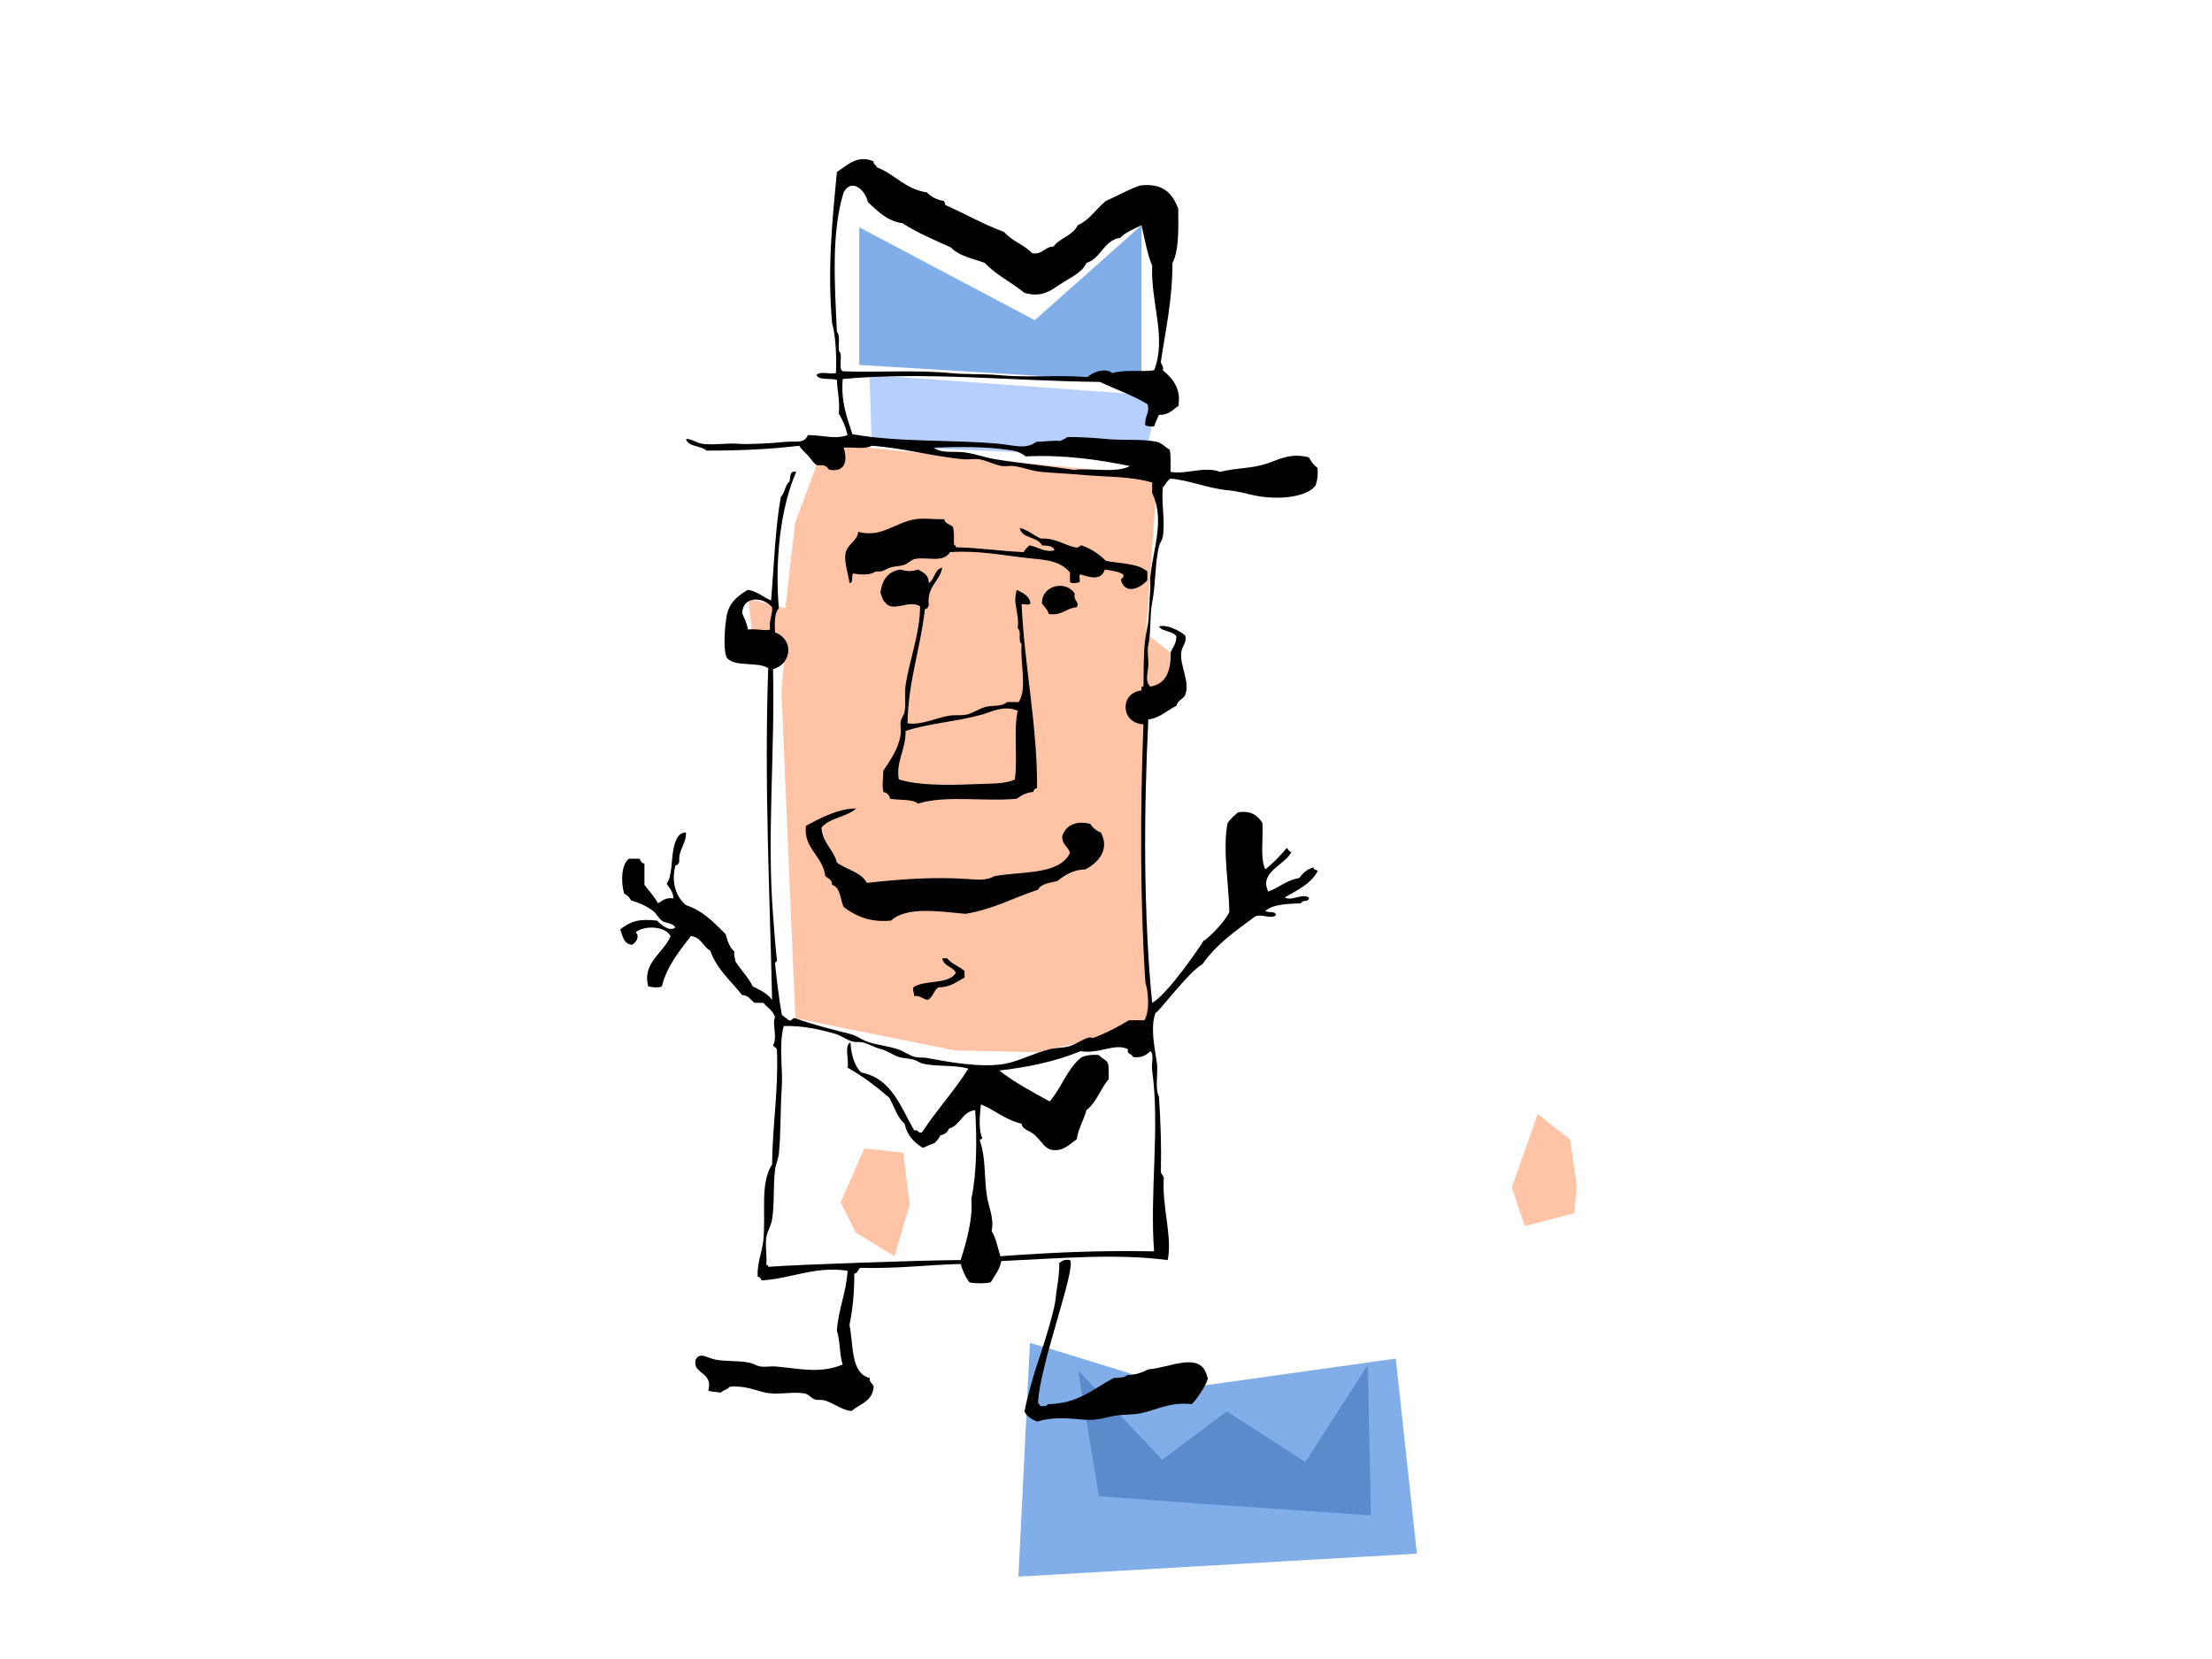 <?xml version="1.0" encoding="utf-8"?>
<!-- Generator: Adobe Illustrator 17.0.0, SVG Export Plug-In . SVG Version: 6.00 Build 0)  -->
<!DOCTYPE svg PUBLIC "-//W3C//DTD SVG 1.1//EN" "http://www.w3.org/Graphics/SVG/1.1/DTD/svg11.dtd">
<svg version="1.1" id="Layer_1" xmlns="http://www.w3.org/2000/svg" xmlns:xlink="http://www.w3.org/1999/xlink" x="0px" y="0px"
	 width="800px" height="600px" viewBox="0 0 800 600" enable-background="new 0 0 800 600" xml:space="preserve">
<path fill="#B6CFFF" d="M314.489,135.718c3.734,0,104.548,7.468,104.548,7.468l-4.978,22.403l-98.795-4.384L314.489,135.718z"/>
<path fill="#81AEE8" d="M372.485,485.689c5.542,1.385,54.038,16.627,54.038,16.627l78.288-10.961l7.62,70.542l-144.102,8.313
	L372.485,485.689z"/>
<polygon fill="#5B8BCA" points="389.939,495.638 420.312,527.958 443.676,510.435 472.102,528.736 494.687,493.69 495.803,548.04 
	434.837,543.883 397.426,541.112 "/>
<polygon fill="#81AEE8" points="310.756,82.199 310.756,131.984 412.815,138.207 412.853,81.456 374.231,115.804 "/>
<polygon fill="#FFC4A6" points="328.992,435.621 326.651,416.886 312.6,415.324 304.013,434.84 309.477,445.768 323.527,454.356 "/>
<polygon fill="#FFC4A6" points="546.784,429.375 556.152,402.834 567.861,412.202 570.203,428.595 569.422,438.743 551.469,443.427 
	"/>
<path fill="#FFC4A6" d="M287.632,368.274l-5.006-118.112l1.403-16.829c0,0-11.92,0.701-11.92-1.402
	c0-2.104-1.403-15.427-1.403-15.427l13.323,3.506l3.505-30.853l7.794-20.956l2.724-7.792l93.961,9.115l26.646,1.402l-4.207,58.2
	l8.894,6.932l-1.18,14.104l-7.714,4.908l-1.403,34.359l2.804,69.418l-1.401,12.622l-39.268,9.115l-30.152-0.702L287.632,368.274z"/>
<g>
	<path fill-rule="evenodd" clip-rule="evenodd" d="M475.113,313.709c-2.435,0.596-3.943,2.12-5.246,3.848
		c-4.593,0.771-7.263,3.464-11.192,4.897c-3.432-7.156,6.075-9.534,8.394-14.341c-1.025-0.023-1.03-1.068-1.748-1.399
		c-2.289,2.841-4.854,5.406-7.696,7.695c-1.941-4.005-0.701-11.191-1.049-16.79c-1.69-2.507-3.831-4.562-8.743-3.847
		c-1.43,1.136-2.761,2.368-3.849,3.847c-1.906,9.584,0.452,22.006,0.632,32.185c-2.305,4.807-8.91,10.488-9.375,10.488
		c-0.028,0.268-12.701,19.266-18.538,22.386c-3.212-31.48-3.033-69.317-1.399-102.484c4.437-0.577,6.689-3.338,10.143-4.897
		c0.539-2.227,2.604-2.504,3.148-3.848c1.952-4.832-1.873-10.321-1.399-15.39c0.214-2.297,2.257-3.79,1.399-6.295
		c-2.048-1.712-6.966-4.19-9.445-3.148c1.363,1.902,5.011,1.518,6.297,3.497c0.041,2.723-1.359,4.005-2.099,5.946
		c0.153,6.682-1.674,11.384-7.344,12.243c-2.006-1.942-0.817-5.127-0.7-7.695c0.114-2.532-0.489-5.269,0-7.345
		c1.04-4.418,0.438-10.54,1.399-15.39c1.305-6.59,0.969-14.066,2.447-20.288c0.263-1.103,1.222-2.315,1.399-3.497
		c0.907-6.027-0.579-11.718,0-17.839c1.019-0.964,1.476-2.488,2.798-3.148c6.598,0.529,13.214,3.447,20.637,4.197
		c4.987,0.504,6.94,1.414,10.843,2.099c8.355,1.466,18.01,0.27,20.988-3.848c0.589-1.742,0.909-3.754,0.698-6.296
		c-1.312-1.019-2.326-2.336-3.148-3.848c-6.627-1.703-10.716,0.732-14.69,2.099c-5.974,2.055-11.368,1.621-17.489,3.149
		c-5.491-2.173-12.381,1.063-17.839,0c-0.076-2.722,0.244-5.84-0.349-8.046c-1.457-0.763-2.849-2.432-4.548-2.798
		c-5.323-1.145-12.155-0.452-18.539-1.049c-4.79-0.448-9.558-0.759-13.991-0.699c-0.575,0.707-1.652,0.912-2.447,1.399
		c-3.245-0.214-5.79,0.273-8.745,0.35c-3.68,2.888-8.375,1.159-13.292,0.7c-16.845-1.576-36.816-0.476-53.167-3.497
		c-1.857-5.956-4.19-11.433-3.497-19.938c29.846-2.778,62.008,0.756,93.04,1.05c5.697,2.697,11.956,4.833,17.14,8.044
		c1.15,2.763-1.193,4.485-0.701,7.696c0.872,0.294,1.875,0.458,3.148,0.349c0.544-1.439,1.098-2.867,1.749-4.197
		c3.588,0.206,4.891-1.872,6.996-3.148c1.211-6.222-2.208-10.22-5.597-12.943c0.481-1.763-0.716-1.847-0.698-3.148
		c1.719-11.572,4.185-22.397,4.197-35.677c2.445-4.785,2.095-12.362,2.099-19.588c-2.049-5.414-5.376-9.548-13.991-8.395
		c-4.347,1.599-8.148,3.744-12.243,5.597c-3.49,2.806-5.781,6.81-10.143,8.745c-1.732,3.747-6.424,4.536-8.745,7.695
		c-3.313,0.068-3.786,2.975-7.695,2.448c-2.835-3.11-7.457-4.437-10.144-7.695c-7.564-2.814-14.174-6.579-21.336-9.794
		c0.078-0.66-0.395-0.771-0.35-1.399c-2.707-0.44-4.751-1.546-6.296-3.147c-7.942-1.153-11.531-6.659-18.189-9.094
		c0.019-1.068-1.26-0.84-1.049-2.1c-5.745-2.572-9.602,1.397-13.292,3.848c-1.658,17.367-3.459,34.679-1.748,54.566
		c1.466,5.105,1.66,13.452,1.398,18.189c-2.143,0.422-6.002-0.873-6.994,0.699c0.98,2.051,5.144,0.918,7.345,1.749
		c0.17,4.145,1.119,7.508,0.7,12.242c1.43,2.184,2.477,4.752,3.147,7.695c-4.437,1.688-9.412-0.074-14.34,0
		c-1.319,3.22-4.262,2.078-8.045,2.448c-6.303,0.618-14.129,0.942-16.789,0.7c-4.252-0.387-9.346,0.565-13.292,0
		c-2.146-0.308-3.981-1.888-5.946-1.749c0.833,3.015,5.431,2.264,7.345,4.197c11.812,0.036,23.079-0.473,33.58-1.749
		c0.519,0.884,1.716,2.041,3.148,3.498c0.886,0.902,2.008,2.79,3.148,3.498c0.319,0.198,1.895-0.192,3.148,0.35
		c1.176,0.508,0.939,1.286,1.748,1.399c5.99,0.833,6.168-4.064,4.897-8.045c3.306-0.308,7.941,0.713,10.144-0.7
		c11.204,0.781,21.988,3.845,33.229,4.896c1.805,0.17,3.738-0.262,5.596,0c2.88,0.408,5.533,2.043,8.395,2.449
		c1.34,0.191,2.788-0.182,4.197,0c3.197,0.412,6.478,1.788,9.793,2.099c4.704,0.439,9.53,0.599,14.34,1.049
		c8.676,0.812,18.071,0.49,25.885,2.798c0,1.282,0,2.565,0,3.848c4.684,9.588,0.315,20.286-0.7,30.43
		c-0.147,1.455,0.161,2.993,0,4.547c-0.32,3.072-0.346,10.656-1.049,13.643c-1.535,6.512-1.249,13.489-1.4,21.336
		c-1.051-0.353-0.62,0.779-0.7,1.399c-8.059,0.878-7.529,11.976,0.7,12.242c-1.202,30.053-1.25,64.237,0.699,93.391
		c1.21,3.873,1.55,10.414-0.349,13.641c-1.865,0-3.731,0-5.596,0c-3.669,2.239-7.921,4.494-12.592,6.296
		c-0.585,0.226-1.424-0.208-2.098,0c-2.351,0.724-4.635,2.509-6.996,3.148c-2.23,0.604-4.584,0.468-6.995,1.049
		c-5.653,1.362-11.045,4.315-16.09,5.247c-8.904,1.642-21.463-0.834-28.332-2.099c-1.456-0.268-2.736-0.013-4.198-0.35
		c-2.133-0.492-3.939-2.018-6.296-2.798c-3.773-1.25-7.923-1.566-11.192-2.798c-2.103-0.792-3.789-2.175-6.297-2.798
		c-6.78-1.686-13.193-3.306-19.587-5.596c-1.374-0.324-0.882,1.216-2.448,0.7c-0.672-0.844-1.849-1.184-2.448-2.099
		c-1.022-5.828-1.824-12.522-2.45-18.538c-0.056-0.546,0.79-0.259,0.701-1.049c-0.634-5.547-1.188-13.845-1.399-16.44
		c-2.254-27.777,0.71-59.521,0-88.844c7.23-2.173,7.269-11.029,0.698-13.291c-0.111-3.494-0.262-7.026,1.4-8.744
		c-1.538-17.328,0.688-36.818,6.296-49.319c-2.547-0.565-2.054,1.909-2.448,3.497c-1.653,1.262-1.654,4.175-3.149,5.597
		c-2.042,11.599-2.454,24.829-3.498,37.426c-2.901-1.179-4.877-3.283-8.393-3.848c-2.824,1.628-6.846,4.266-7.696,9.445
		c-0.685,4.173-1.315,11.85,0,15.04c2.692,3.606,11.279,1.313,15.041,3.848c-1.478,40.982,0.557,80.87,1.399,119.974
		c-1.634-2.331-4.339-3.589-6.995-4.898c-1.695-3.436-4.318-5.942-6.296-9.093c-0.099-1.184-0.557-2.009-0.35-3.499
		c-1.692-1.456-2.507-3.788-3.148-6.295c-4.152-4.127-8.13-8.427-14.341-10.493c-3.586-2.868-5.415-8.258-3.846-14.34
		c0.78-0.152,1.246-0.62,1.399-1.4c-0.301-4.613,2.502-6.125,2.448-10.493c-2.983-0.245-4.101,3.562-4.547,5.947
		c-0.817,4.361-0.415,9.522-2.448,12.592c1.074,1.492,2.321,2.81,2.448,5.247c-2.907-0.46-3.958,0.939-5.595,1.748
		c-1.376-2.473-3.217-4.477-4.898-6.645c0-2.565,0-5.13,0-7.696c-1.045-0.12-1.393-0.938-1.749-1.748c-1.282,0-2.565,0-3.848,0
		c-2.852,2.157-2.928,8.432-1.749,12.593c1.045,0.587,1.983,1.281,2.449,2.448c3.087,0.912,5.772,2.105,8.046,3.847
		c1.186,0.91,1.974,2.663,3.147,3.497c1.696,1.208,3.588,0.506,4.898,2.449c-2.1,1.8-5.331-1.149-6.646-2.449
		c-6.452-0.747-9.439,0.175-13.292,3.148c0.83,2.435,1.252,5.277,4.197,5.597c1.418-0.706,3.009-2.883,1.4-4.547
		c3.195-2.622,10.781-2.21,12.592,1.399c-2.377,6.046-10.438,9.649-8.044,18.188c1.418,0.328,3.544,0.62,4.897,0
		c1.943-7.616,6.36-12.761,10.493-18.188c3.754,0.326,4.328,3.833,6.994,5.246c2.407,6.806,7.51,10.913,11.544,16.09
		c2.468-0.018,2.999,1.898,4.547,2.798c1.049,0,2.099,0,3.149,0c1.397,1.752,3.534,2.762,4.196,5.247
		c-1.136,2.797,1.021,6.868-0.698,10.143c0.331,0.719,1.376,0.723,1.399,1.749c0.59,14.931-1.645,27.037-1.749,41.274
		c-4.408,6.972-2.227,16.83-3.148,27.282c-0.387,4.384-2.293,8.028-2.1,13.292c0.782,0.151,1.247,0.618,1.4,1.399
		c10.716-0.594,19.231-5.253,31.13-3.498c-0.444,8.066-3.311,13.711-3.847,21.686c1.194,3.586,0.896,8.664,2.099,12.242
		c-8.156,3.331-14.988,1.556-24.136,0.699c-1.793-0.167-3.703,0.268-5.596,0c-1.421-0.201-2.622-1.112-4.199-1.399
		c-4.461-0.811-7.857-0.363-11.891-1.049c-3.138-0.534-5.912-3.011-7.345,0c-1.39,5.24,6.487,4.238,4.547,11.193
		c2.154,0.59,1.671,0.285,4.547,0.7c0.832-0.917,2.432-1.066,3.148-2.099c5.522-0.6,9.649,1.43,12.942,2.099
		c4.848,0.984,9.881-0.517,14.341,0.349c1.425,0.277,2.234,1.643,3.497,2.099c1.042,0.376,2.398,0.031,3.498,0.35
		c3.483,1.01,6.538,3.656,9.794,3.847c3.072-2.524,7.679-3.513,8.044-8.744c-0.193-1.323-1.659-1.373-1.399-3.148
		c-7.045-1.816-5.811-11.912-7.346-19.238c1.17-5.593,1.77-11.755,1.75-18.538c1.258-0.141,1.318-1.479,2.099-2.098
		c14.192,0.342,24.781-1.152,36.376-1.4c0.698,2.568,1.774,4.756,3.148,6.646c2.318,0.477,5.379,0.477,7.696,0
		c1.425-2.423,3.217-4.479,3.848-7.695c20.548-0.939,41.479-2.839,60.161-0.35c1.811-8.319-2.106-19.11-1.398-29.73
		c-0.12-0.931-0.874-1.227-1.049-2.099c0.211-9.54-0.111-18.545-0.701-27.283c-1.464-2.732-0.354-8.04-0.699-11.893
		c-0.877-5.825-2.454-13.061-0.591-18.342c1.599-0.731,11.774-14.663,17.03-17.685c4.913-7.096,11.974-12.044,18.888-17.139
		c2.159-1.415,6.238,1.216,7.695-0.699c-0.224-1.525-2.869-0.628-3.848-1.399c2.756-2.492,7.96-2.534,12.943-2.799
		c0.257-1.374,3.058-0.206,2.798-2.098c-2.842-1.549-5.963,1.489-8.744,0c4.489-2.623,9.406-4.82,11.892-9.444
		C476.403,314.286,474.854,314.901,475.113,313.709z M303.372,126.927c-0.185-2.38,0.53-5.66-0.7-6.996
		c-0.814-17.494-2.053-35.946,2.448-50.367c2.812-5.289,7.849-0.883,8.745,3.497c3.536,3.227,6.718,6.808,12.593,7.696
		c5.288,3.455,11.47,6.018,17.488,8.744c2.839,3.107,7.901,3.991,12.244,5.597c4.031,4.362,9.748,7.041,14.34,10.843
		c6.926,1.904,10.01-1.352,13.99-3.847c3.278-2.055,6.806-3.563,8.396-6.996c5.438-1.675,6.086-8.137,12.242-9.095
		c1.999-2.082,4.969-3.193,7.695-4.547c1.155,5.025,2.062,10.297,3.848,14.69c-0.599,13.139,5.345,26.042,0.698,37.776
		c-4.679,0.684-11.096-0.37-15.039,1.05c-2.685-2.213-7.235-0.298-9.094,1.399c-10.814-0.851-21.365,0.313-32.181-0.7
		c-5.484-0.513-11.214-0.178-16.789-0.699c-14.244-1.334-27.042-0.134-39.524-0.7C302.948,133.181,305.113,128.101,303.372,126.927z
		 M388.369,169.95c-9.307-1.479-19.079-2.329-28.332-3.848c-3.626-0.595-7.297-1.946-10.844-2.448
		c-4.373-0.62-8.346,0.504-11.542-1.749c9.678-0.353,19.33-0.486,28.682,1.049c1.611,0.265,3.422,1.051,4.548,2.099
		c14.385-0.627,26.329,1.186,37.776,3.498C403.844,171.274,393.119,169.152,388.369,169.95z M270.494,227.664
		c-0.351-2.331-1.33-4.034-2.099-5.946c0.407-6.487,7.809-5.821,10.843-2.099c0.186,3.101-1.23,4.6-0.701,8.045
		C276.682,228.31,273.977,227.299,270.494,227.664z M347.444,455.719c-12.681,0.028-59.462,1.632-69.605,2.449
		c0.129-0.596-0.274-0.66-0.701-0.7c0.33-3.472-0.438-6.354,0-9.793c0.286-2.234,1.735-4.404,2.1-6.646
		c0.891-5.474,0.367-11.936,1.048-17.838c0.244-2.1,1.202-3.934,1.4-5.947c0.78-7.932,0.48-15.699,1.05-23.785
		c0.484-6.866-1.173-15.049,0.7-22.386c6.858-0.208,13.112,1.253,18.538,2.798c2.239,0.637,4.123,2.158,6.296,2.798
		c1.19,0.351,2.577,0.033,3.848,0.35c2.301,0.573,3.544,1.628,6.646,2.448c2.117,0.56,4.183,2.1,6.296,2.798
		c1.631,0.54,3.776,0.475,5.597,1.049c1.092,0.345,2.223,1.209,3.147,1.399c5.603,1.151,10.95,0.326,16.44,1.749
		c-5.129,8.164-11.563,15.021-16.79,23.085c-1.627,0.463-1.17-1.161-2.797-0.699c-4.955-8.454-8.032-18.786-19.239-20.987
		c-2.431-2.466-3.531-6.262-3.846-10.843c-2.326,1.056-0.44,6.323-1.051,9.094c5.508,3.119,10.421,6.835,15.041,10.843
		c1.891,3.123,2.85,7.177,5.596,9.445c0.884,4.247,3.429,6.831,6.646,8.745c1.331-0.651,2.759-1.207,4.197-1.749
		c0.835-0.798,1.596-1.67,2.099-2.798c1.618-0.249,2.566-1.166,3.148-2.448c4.2-1.163,4.628-6.1,9.444-6.647
		c0.668,10.92,0.581,22.88-1.399,32.18C351.991,440.417,349.452,449.416,347.444,455.719z M417.399,452.571
		c-20.851-0.408-37.609,0.471-55.614,1.748c-0.97-3.11-1.551-6.61-3.148-9.094c1.011-4.683-1.147-8.69-1.749-12.941
		c-0.998-7.051-0.346-13.46-2.448-19.588c-0.432-1.131,1.132-0.267,0.7-1.398c-1.241-2.61-0.814-8.745-0.35-11.893
		c5.115,2.114,8.818,5.639,14.691,6.996c0.14,2.146,2.977,2.423,4.897,4.197c2.197,2.03,3.432,4.771,5.946,5.246
		c3.945,0.746,6.297-1.79,9.094-3.847c0.618-4.046,2.53-6.799,3.498-10.494c3.647-2.765,5.071-7.754,8.045-11.192
		c-0.09-2.009,0.262-4.459-0.35-5.947c-0.726-1.257-2.337-1.626-3.148-2.798c-2.776-0.211-5.044,0.086-6.647,1.049
		c-4.889,4.087-7.005,10.949-11.191,15.74c-6.28-3.514-12.753-6.835-18.189-11.193c10.327-1.196,20.115-3.186,29.381-6.995
		c6.902,1.147,12.272-3.103,17.139-0.7c-0.493,2.01,1.531,1.501,1.749,2.798c3.264,0.466,4.896-0.7,6.297-2.099
		c1.571,0.993,0.276,4.853,0.7,6.995C419.533,407.772,415.749,431.602,417.399,452.571z"/>
	<path fill-rule="evenodd" clip-rule="evenodd" d="M344.647,190.586c-0.961-1.022-2.889-1.075-3.149-2.798
		c-4.09,0.067-7.249-0.503-10.493,0c-7.304,1.134-12.18,6.857-20.637,4.548c-0.114,3.142-3.916,4.456-4.547,7.695
		c-0.641,3.291,0.983,7.271,1.399,10.844c1.636,0.003,0.496-2.77,1.399-3.498c2.448,0.569,6.462,0.656,8.046-0.699
		c2.71,0.33,3.564-0.853,5.247-1.399c1.689-0.551,3.815-0.481,5.246-1.05c1.517-0.603,2.379-1.853,3.848-2.099
		c4.736-0.796,10.068,1.55,12.592-2.448c10.134-0.672,18.605,1.114,27.633,2.098c6.366,0.693,11.905,0.726,15.74,5.247
		c0,1.166,0,2.332,0,3.498c0.785,0.683,2.63,0.305,3.498,0c0.213-0.836-0.44-2.538,0.349-2.799c3.492,1.165,7.508,2.323,8.746-1.748
		c2.43,0.367,4.911,0.683,6.645,1.748c0.518,1.566-1.023,1.075-0.7,2.449c1.772,5.094,7.209,2.327,9.445-0.349c0-1.05,0-2.1,0-3.148
		c-3.308-2.988-9.781-2.812-15.042-3.848c-2.34-2.441-5.239-4.321-8.743-5.597c-0.914,0.134-0.978,1.121-2.448,0.7
		c-4.174-0.957-6.891-3.37-12.242-3.149c-2.732-1.115-4.561-3.134-7.696-3.847c0.784,3.998,6.556,3.006,8.046,6.296
		c1.949,0.15,4.07,0.126,4.547,1.749c-3.271,1.051-6.165-1.294-9.094-1.749c-0.779,0.735-1.561,1.47-2.099,2.448
		c-8.909-0.387-15.022-1.524-24.484-1.749c0.104-0.689-0.471-0.694-0.7-1.05C344.986,194.676,345.135,192.314,344.647,190.586z"/>
	<path fill-rule="evenodd" clip-rule="evenodd" d="M319.462,278.731c-0.054,3.024-0.5,4.864,0,7.695
		c1.364,0.269,2.18,1.085,2.449,2.448c3.366,0.598,7.907,0.02,10.143,1.749c10.117-3.129,23.871-0.624,35.677-1.749
		c1.598-1.2,3.363-2.232,5.946-2.448c0.152-0.78,0.618-1.247,1.398-1.399c0.109-22.74-4.544-43.715-5.595-66.457
		c0.968-0.314,3.284,0.719,3.148-0.7c-0.528-2.621-2.843-3.454-4.897-4.548c-1.614,5.274,1.001,7.879,0.35,13.991
		c1.533,0.799-0.058,4.722,1.399,5.597c-0.583,6.697,2.114,16.212-1.049,20.988c-1.399,0-2.799,0-4.198,0
		c-1.946,1.795-4.897,1.066-7.695,1.748c-2.457,0.601-4.622,2.272-6.996,2.798c-1.933,0.429-3.939,0.043-5.946,0.35
		c-5.126,0.783-10.244,3.562-15.389,2.798c0.292-15.564,4.715-26.997,6.296-41.274c0.78-0.152,1.246-0.617,1.399-1.399
		c-0.767-6.945,3.907-8.451,4.896-13.64c-2.897,0.601-2.702,4.293-4.896,5.596c0.048-2.966-1.986-3.845-3.848-4.897
		c-2.39,0.739-3.907,0.739-6.297,0c-4.637,0.609-6.744,3.747-7.345,8.394c0.597,1.152,0.658,2.839,1.749,3.498
		c2.646,3.863,8.56-1.122,12.592,1.399c0.031,9.635-3.778,19.078-5.247,28.682c-0.473,3.1,0.189,6.427-0.35,9.445
		c-0.218,1.222-1.192,2.294-1.399,3.497c-0.254,1.481,0.191,3.16,0,4.547C325.011,270.883,322.041,274.783,319.462,278.731z
		 M327.507,264.39c8.031-2.769,18.285-3.337,27.633-5.946c3.594-1.004,7.878-3.513,12.942-1.399
		c-1.589,7.039,0.027,17.284-1.049,24.833c-3.315,1.764-9.091,1.463-15.391,1.75c-9.975,0.453-20.093,0.316-26.582-1.75
		C323.935,275.421,327.673,271.034,327.507,264.39z"/>
	<path fill-rule="evenodd" clip-rule="evenodd" d="M376.825,218.219c0.821,1.278,2.079,2.12,2.45,3.847
		c4.902,0.707,6.24-2.154,10.143-2.448c1.155-2.03-1.377-2.3-0.7-4.897C385.68,209.748,376.734,211.491,376.825,218.219z"/>
	<path fill-rule="evenodd" clip-rule="evenodd" d="M298.476,316.857c1.02,0.846,2.516,1.215,2.448,3.149
		c3.114,0.965,2.915,5.245,4.197,8.044c4.246,3.1,9.061,5.63,17.139,4.897c5.597-5.19,17.494-3.33,26.933-2.448
		c10.016-1.644,17.453-5.866,26.234-8.744c1.143-2.238,4.341-2.422,6.996-3.148c2.691-2.09,5.52-4.042,10.143-4.198
		c4.149-2.164,9.032-6.758,5.597-13.292c-1.656-0.675-2.944-1.72-3.848-3.148c-5.213-1.372-9.122,0.663-10.144,4.548
		c-0.094,3.008,2.182,3.646,2.798,5.946c-3.851,8.041-17.197,6.588-27.283,8.394c-2.947,1.741-6.617,1.273-9.794,1.049
		c-12.302-0.867-24.632,0.094-36.377,1.399c-2.124-3.939-7.35-4.775-10.843-7.345c-1.239-4.825-5.135-6.99-5.596-12.592
		c2.864-3.665,9.225-3.833,12.591-6.996c-6.67,0.092-13.033,3.52-18.189,6.296C290.475,306.761,297.582,309.521,298.476,316.857z"/>
	<path fill-rule="evenodd" clip-rule="evenodd" d="M330.305,357.081c-0.242,1.407,0.335,1.997,0.35,3.149
		c2.352-0.254,3.032,1.164,4.896,1.399c1.863-0.936,2.139-3.457,3.848-4.548c4.358,0.044,6.545-2.084,9.444-3.497
		c0-0.816,0-1.633,0-2.449c-1.97-1.644-4.708-2.521-6.296-4.547c-0.583,0-1.166,0-1.749,0c0.437,2.944,3.855,2.908,4.897,5.246
		C343.192,356.211,334.325,354.222,330.305,357.081z"/>
	<path fill-rule="evenodd" clip-rule="evenodd" d="M415.302,495.244c-2.171,1.095-4.507,2.022-7.695,2.098
		c-0.926,1.057-3.101,0.865-4.897,1.05c-7.233,3.844-12.824,9.329-23.786,9.444c-0.285,0.88-1.595,0.735-2.798,0.7
		c0.105-0.688-0.473-0.694-0.7-1.049c0.311-13.097,14.031-49.11,11.543-51.768c-1.987-0.354-2.933,0.332-3.848,1.05
		c0.06,4.657-0.999,9.41-1.399,13.291c-0.553,5.381-6.246,22.401-6.647,23.435c-0.675,1.745-4.075,13.53-4.546,17.139
		c0.98,1.702,2.648,2.715,4.546,3.498c5.596-1.726,11.147-1.244,16.79-0.7c4.894,0.472,8.308-0.928,11.192-1.399
		c3.324-0.543,6.814-0.266,10.145-1.049c5.564-1.309,10.452-4.043,17.838-3.148c2.525-2.489,6.784-9.582,5.598-9.794
		C434.496,488.238,422.865,494.807,415.302,495.244z"/>
</g>
</svg>

